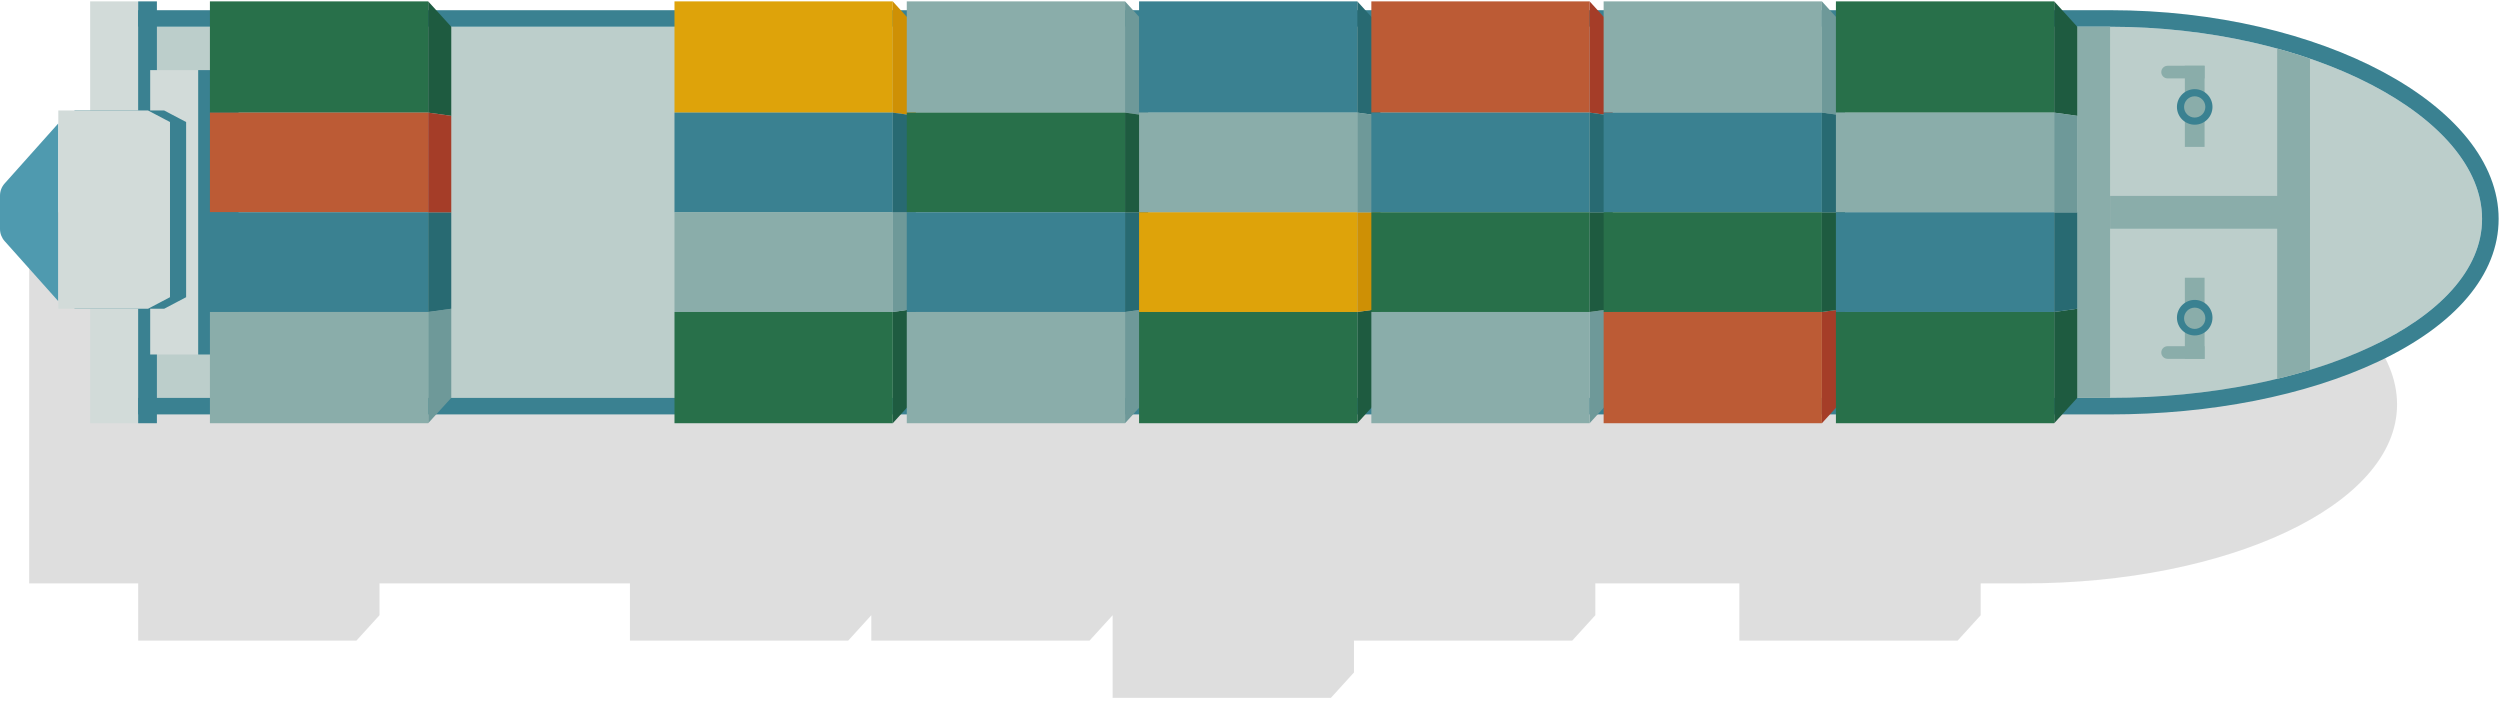 <svg width="453" height="127" viewBox="0 0 453 127" fill="none" xmlns="http://www.w3.org/2000/svg">
<g opacity="0.5">
<path d="M366.945 38.469H5.284V105.709H25.035V116.08H64.586L68.767 111.482V105.709H114.144V116.08H153.696L157.877 111.482V116.08H197.428L201.609 111.482V126.452H241.16L245.341 121.853V116.08H284.892L289.073 111.482V105.709H315.171V116.08H354.722L358.903 111.482V105.709H366.945C403.201 105.709 434.349 91.77 434.349 73.283C434.349 54.796 403.201 38.469 366.945 38.469Z" fill="#BEBEBE"/>
</g>
<path d="M20.685 72.089H382.346C418.602 72.089 449.75 58.15 449.75 39.663C449.75 21.176 418.602 4.849 382.346 4.849H20.685V72.089Z" fill="#BCCECB"/>
<path d="M382.346 4.849C418.602 4.849 449.75 21.177 449.75 39.663C449.75 58.15 418.602 72.089 382.346 72.089H20.685V4.849H382.346ZM382.346 1.846H17.682V75.092H382.346C400.559 75.092 417.81 71.695 430.923 65.526C445 58.903 452.753 49.718 452.753 39.663C452.753 19.164 420.511 1.846 382.346 1.846Z" fill="#3A8191"/>
<path d="M25.035 0.25H16.335V76.688H25.035V0.25Z" fill="#D2DBD9"/>
<path d="M28.43 0.25H25.035V76.688H28.43V0.25Z" fill="#3A8191"/>
<path d="M35.914 12.705H27.215V64.234H35.914V12.705Z" fill="#D2DBD9"/>
<path d="M43.222 12.705H35.914V64.234H43.222V12.705Z" fill="#3A8191"/>
<g style="mix-blend-mode:multiply">
<path d="M10.567 54.583L0.836 43.686C0.297 43.083 -9.20299e-05 42.303 -9.15527e-05 41.495L-9.15527e-05 35.443C-9.38747e-05 34.635 0.297 33.855 0.836 33.252L10.567 22.355V54.583Z" fill="#4F9AAF"/>
</g>
<path d="M29.742 20.016H13.492V55.947H29.742L33.726 53.851V22.113L29.742 20.016Z" fill="#3A8191"/>
<path d="M382.346 4.849H376.401V72.089H382.346V4.849Z" fill="#8AADAA"/>
<path d="M412.624 68.644C414.665 68.153 416.646 67.612 418.569 67.024V10.63C416.648 9.97 414.666 9.361 412.624 8.801V68.644Z" fill="#8AADAA"/>
<path d="M418.569 35.496H382.346V41.441H418.569V35.496Z" fill="#8AADAA"/>
<path d="M399.468 11.917H395.895V26.617H399.468V11.917Z" fill="#8AADAA"/>
<path d="M392.77 11.917H399.468V14.208H392.77C392.466 14.208 392.175 14.088 391.96 13.873C391.745 13.658 391.624 13.367 391.624 13.063C391.624 12.759 391.745 12.467 391.96 12.252C392.175 12.038 392.466 11.917 392.77 11.917Z" fill="#8AADAA"/>
<path d="M397.682 22.596C399.461 22.596 400.902 21.154 400.902 19.375C400.902 17.596 399.461 16.154 397.682 16.154C395.903 16.154 394.461 17.596 394.461 19.375C394.461 21.154 395.903 22.596 397.682 22.596Z" fill="#3A8191"/>
<path d="M397.681 21.304C398.747 21.304 399.61 20.441 399.61 19.375C399.61 18.31 398.747 17.446 397.681 17.446C396.616 17.446 395.752 18.31 395.752 19.375C395.752 20.441 396.616 21.304 397.681 21.304Z" fill="#8AADAA"/>
<path d="M399.468 50.322H395.895V65.021H399.468V50.322Z" fill="#8AADAA"/>
<path d="M392.77 62.73H399.468V65.021H392.77C392.466 65.021 392.175 64.901 391.96 64.686C391.745 64.471 391.624 64.18 391.624 63.876C391.624 63.725 391.654 63.576 391.711 63.437C391.769 63.298 391.853 63.172 391.96 63.066C392.066 62.959 392.192 62.875 392.331 62.817C392.47 62.76 392.619 62.73 392.77 62.73Z" fill="#8AADAA"/>
<path d="M397.682 60.784C399.461 60.784 400.902 59.342 400.902 57.563C400.902 55.785 399.461 54.343 397.682 54.343C395.903 54.343 394.461 55.785 394.461 57.563C394.461 59.342 395.903 60.784 397.682 60.784Z" fill="#3A8191"/>
<path d="M26.818 20.016H10.567V55.947H26.818L30.802 53.851V22.113L26.818 20.016Z" fill="#D2DBD9"/>
<path d="M397.681 59.6C398.747 59.6 399.61 58.737 399.61 57.672C399.61 56.606 398.747 55.743 397.681 55.743C396.616 55.743 395.752 56.606 395.752 57.672C395.752 58.737 396.616 59.6 397.681 59.6Z" fill="#8AADAA"/>
<path d="M161.769 0.25H122.217V20.408H161.769V0.25Z" fill="#DEA30A"/>
<path d="M161.769 0.25V20.408L165.949 20.993V4.849L161.769 0.25Z" fill="#CE9005"/>
<path d="M161.769 76.688V56.53L165.949 55.945V72.089L161.769 76.688Z" fill="#1E5B40"/>
<path d="M161.769 20.408H122.217V38.469H161.769V20.408Z" fill="#3A8191"/>
<path d="M161.769 38.469H122.217V56.53H161.769V38.469Z" fill="#8AADAA"/>
<path d="M161.769 56.53H122.217V76.688H161.769V56.53Z" fill="#28704A"/>
<path d="M161.769 38.469H165.949V55.945L161.769 56.53V38.469Z" fill="#6E9999"/>
<path d="M161.769 38.469H165.949V20.993L161.769 20.408V38.469Z" fill="#286A72"/>
<path d="M203.859 0.25H164.307V20.408H203.859V0.25Z" fill="#8AADAA"/>
<path d="M203.859 0.25V20.408L208.04 20.993V4.849L203.859 0.25Z" fill="#6E9999"/>
<path d="M203.859 76.688V56.53L208.04 55.945V72.089L203.859 76.688Z" fill="#6E9999"/>
<path d="M203.859 20.408H164.307V38.469H203.859V20.408Z" fill="#28704A"/>
<path d="M203.859 38.469H164.307V56.53H203.859V38.469Z" fill="#3A8191"/>
<path d="M203.859 56.53H164.307V76.688H203.859V56.53Z" fill="#8AADAA"/>
<path d="M203.859 38.469H208.04V55.945L203.859 56.53V38.469Z" fill="#286A72"/>
<path d="M203.859 38.469H208.04V20.993L203.859 20.408V38.469Z" fill="#1E5B40"/>
<path d="M245.949 0.25H206.398V20.408H245.949V0.25Z" fill="#3A8191"/>
<path d="M245.949 0.25V20.408L250.13 20.993V4.849L245.949 0.25Z" fill="#286A72"/>
<path d="M245.949 76.688V56.53L250.13 55.945V72.089L245.949 76.688Z" fill="#1E5B40"/>
<path d="M245.949 20.408H206.398V38.469H245.949V20.408Z" fill="#8AADAA"/>
<path d="M245.949 38.469H206.398V56.53H245.949V38.469Z" fill="#DEA30A"/>
<path d="M245.949 56.53H206.398V76.688H245.949V56.53Z" fill="#28704A"/>
<path d="M245.949 38.469H250.13V55.945L245.949 56.53V38.469Z" fill="#CE9005"/>
<path d="M245.949 38.469H250.13V20.993L245.949 20.408V38.469Z" fill="#6E9999"/>
<path d="M288.04 0.25H248.488V20.408H288.04V0.25Z" fill="#BC5B35"/>
<path d="M288.039 0.25V20.408L292.22 20.993V4.849L288.039 0.25Z" fill="#A53D28"/>
<path d="M288.039 76.688V56.53L292.22 55.945V72.089L288.039 76.688Z" fill="#6E9999"/>
<path d="M288.04 20.408H248.488V38.469H288.04V20.408Z" fill="#3A8191"/>
<path d="M288.04 38.469H248.488V56.53H288.04V38.469Z" fill="#28704A"/>
<path d="M288.04 56.53H248.488V76.688H288.04V56.53Z" fill="#8AADAA"/>
<path d="M288.039 38.469H292.22V55.945L288.039 56.53V38.469Z" fill="#1E5B40"/>
<path d="M288.039 38.469H292.22V20.993L288.039 20.408V38.469Z" fill="#286A72"/>
<path d="M330.13 0.25H290.578V20.408H330.13V0.25Z" fill="#8AADAA"/>
<path d="M330.13 0.25V20.408L334.311 20.993V4.849L330.13 0.25Z" fill="#6E9999"/>
<path d="M330.13 76.688V56.53L334.311 55.945V72.089L330.13 76.688Z" fill="#A53D28"/>
<path d="M330.13 20.408H290.578V38.469H330.13V20.408Z" fill="#3A8191"/>
<path d="M330.13 38.469H290.578V56.53H330.13V38.469Z" fill="#28704A"/>
<path d="M330.13 56.53H290.578V76.688H330.13V56.53Z" fill="#BC5B35"/>
<path d="M330.13 38.469H334.311V55.945L330.13 56.53V38.469Z" fill="#1E5B40"/>
<path d="M330.13 38.469H334.311V20.993L330.13 20.408V38.469Z" fill="#286A72"/>
<path d="M372.22 0.25H332.668V20.408H372.22V0.25Z" fill="#28704A"/>
<path d="M372.22 0.25V20.408L376.401 20.993V4.849L372.22 0.25Z" fill="#1E5B40"/>
<path d="M372.22 76.688V56.53L376.401 55.945V72.089L372.22 76.688Z" fill="#1E5B40"/>
<path d="M372.22 20.408H332.668V38.469H372.22V20.408Z" fill="#8AADAA"/>
<path d="M372.22 38.469H332.668V56.53H372.22V38.469Z" fill="#3A8191"/>
<path d="M372.22 56.53H332.668V76.688H372.22V56.53Z" fill="#28704A"/>
<path d="M372.22 38.469H376.401V55.945L372.22 56.53V38.469Z" fill="#286A72"/>
<path d="M372.22 38.469H376.401V20.993L372.22 20.408V38.469Z" fill="#6E9999"/>
<path d="M77.589 0.25H38.037V20.408H77.589V0.25Z" fill="#28704A"/>
<path d="M77.588 0.25V20.408L81.769 20.993V4.849L77.588 0.25Z" fill="#1E5B40"/>
<path d="M77.588 76.688V56.53L81.769 55.945V72.089L77.588 76.688Z" fill="#6E9999"/>
<path d="M77.589 20.408H38.037V38.469H77.589V20.408Z" fill="#BC5B35"/>
<path d="M77.589 38.469H38.037V56.53H77.589V38.469Z" fill="#3A8191"/>
<path d="M77.589 56.53H38.037V76.688H77.589V56.53Z" fill="#8AADAA"/>
<path d="M77.588 38.469H81.769V55.945L77.588 56.53V38.469Z" fill="#286A72"/>
<path d="M77.588 38.469H81.769V20.993L77.588 20.408V38.469Z" fill="#A53D28"/>
</svg>
